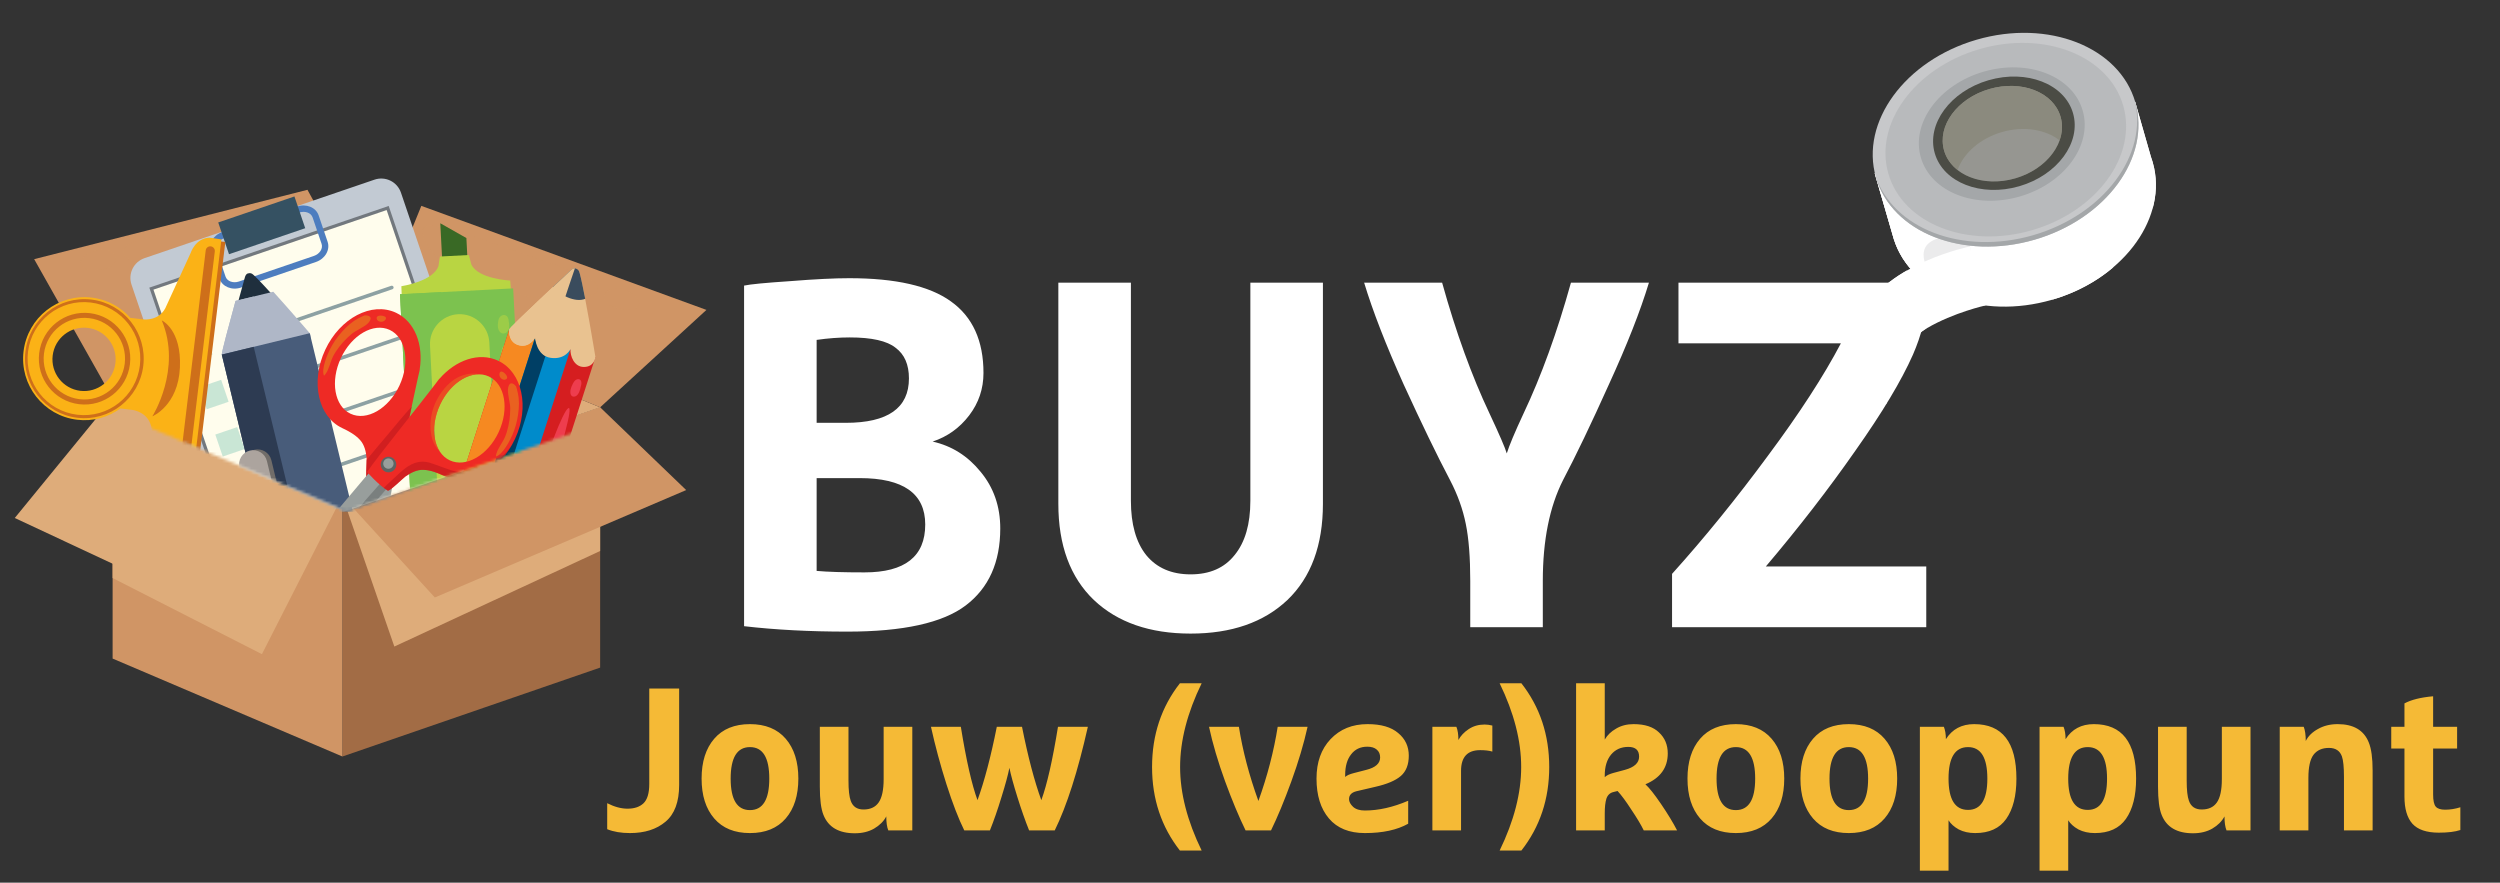<svg width="861" height="304" viewBox="0 0 861 304" fill="none" xmlns="http://www.w3.org/2000/svg">
<rect x="0" y="0" width="861" height="304" fill="#333333" stroke="none"/>
<path d="M206.69 140.276H206.687L206.69 140.277V140.276Z" fill="#BA865A"/>
<path d="M117.925 170.899L117.896 170.887V260.529L117.925 260.541L206.692 229.92L206.689 140.28L117.925 170.899Z" fill="#A26C45"/>
<path d="M117.925 170.899L117.896 170.887L135.811 222.671L206.692 189.754L206.689 140.28L117.925 170.899Z" fill="#DEAC7A"/>
<path d="M38.787 137.173H38.785L38.784 226.814L117.896 260.529V170.887L38.787 137.173Z" fill="#D09565"/>
<path d="M38.787 137.173H38.785L38.784 199.076L90.202 225.293L117.896 170.887L38.787 137.173Z" fill="#DEAC7A"/>
<path d="M206.693 140.279L206.689 140.277V140.28L206.693 140.279Z" fill="#DEAC7A"/>
<path d="M206.686 140.276L129.689 108.771L38.784 137.172L38.787 137.173L117.896 170.887L117.925 170.899L206.689 140.28V140.277L206.686 140.276Z" fill="#DEAC7A"/>
<path d="M129.689 108.771L38.784 137.172L38.787 137.173L117.896 170.887L117.925 170.899L127.676 167.712L129.689 108.771Z" fill="#BA865A"/>
<path d="M129.689 108.771L38.784 137.172L38.787 137.173L117.896 170.887L117.925 170.899L127.676 167.712L129.689 108.771Z" fill="#BA865A"/>
<path d="M38.787 137.173L11.768 89.253L105.889 65.366L129.689 108.771L38.787 137.173Z" fill="#D09565"/>
<path d="M38.787 137.173L117.925 170.899L82.649 214.661L5.086 178.393L38.787 137.173Z" fill="#DEAC7A"/>
<path d="M129.689 108.771L206.689 140.277L243.295 106.732L145.106 70.901L129.689 108.771Z" fill="#D09565"/>
<path d="M206.689 140.277L117.925 170.899L149.754 205.775L236.323 168.779L206.689 140.277Z" fill="#D09565"/>
<path opacity="0.52" d="M173.659 143.824C163.908 140.174 153.868 137.253 143.591 135.544C132.898 133.765 122.06 133.437 111.28 134.574C100.656 135.695 90.209 138.132 80.011 141.283C74.144 143.095 68.356 145.146 62.617 147.329L117.897 170.887L117.925 170.899L184.153 148.054C180.687 146.566 177.192 145.146 173.659 143.824Z" fill="#DEAC7A"/>
<path opacity="0.51" d="M85.479 87.951C88.791 86.922 92.064 85.582 95.044 83.741C98.2 81.794 101.052 79.265 103.041 76.25C104.76 73.731 105.236 70.318 101.05 70.36C95.331 70.792 89.627 72.363 84.011 73.575C72.141 76.414 60.27 79.242 48.527 82.447C47.258 82.833 45.966 83.262 44.865 83.853C42.487 85.014 41.413 87.357 43.712 88.949C44.977 89.865 46.602 90.31 48.126 90.653C51.06 91.281 54.077 91.663 57.106 91.832C66.634 92.286 76.272 90.597 85.397 87.975L85.479 87.951Z" fill="#D09565"/>
<path opacity="0.51" d="M39.769 89.877C40.627 87.429 37.625 85.973 35.63 85.898C33.292 85.81 30.179 86.91 28.59 88.655C28.022 89.279 27.601 90.152 27.852 90.961C28.74 93.82 33.769 93.082 35.945 92.601C37.483 92.259 39.204 91.482 39.769 89.877Z" fill="#D09565"/>
<path opacity="0.51" d="M162.954 96.611C171.793 100.081 181.23 102.67 190.759 103.117C193.789 103.234 196.829 103.139 199.809 102.789C201.359 102.591 203.018 102.301 204.364 101.508C206.803 100.14 205.952 97.707 203.694 96.326C202.653 95.634 201.407 95.085 200.18 94.582C188.79 90.284 177.235 86.35 165.685 82.405C160.207 80.669 154.676 78.567 149.022 77.599C144.859 77.162 145.013 80.605 146.489 83.275C148.186 86.463 150.789 89.25 153.747 91.487C156.543 93.6 159.676 95.243 162.877 96.578L162.954 96.611Z" fill="#D09565"/>
<path opacity="0.51" d="M211.755 105.874C213.878 106.559 218.815 107.767 219.967 105.004C220.292 104.223 219.955 103.315 219.448 102.639C218.029 100.752 215.033 99.364 212.697 99.231C210.704 99.119 207.578 100.285 208.204 102.802C208.615 104.454 210.256 105.39 211.755 105.874Z" fill="#D09565"/>
<mask id="mask0_2_269" style="mask-type:luminance" maskUnits="userSpaceOnUse" x="5" y="46" width="203" height="131">
<path d="M207.981 145.436L202.512 50.909C192.378 36.396 83.629 57.125 38.376 73.372C-9.337 90.502 3.824 149.678 18.683 156.064L40.079 142.332L40.082 142.334L119.191 176.046L119.22 176.058L207.983 145.439V145.436H207.981Z" fill="white"/>
</mask>
<g mask="url(#mask0_2_269)">
<path d="M165.257 168.738L86.056 195.771C82.301 197.053 78.221 195.04 76.943 191.274L45.298 98.043C44.02 94.277 46.028 90.186 49.783 88.904L128.984 61.871C132.739 60.59 136.819 62.603 138.097 66.368L169.742 159.599C171.02 163.366 169.012 167.457 165.257 168.738Z" fill="#C2CAD3"/>
<path d="M133.868 70.929L51.426 99.065L82.29 190.003L164.732 161.867L133.868 70.929Z" fill="#72787E"/>
<path d="M133.159 72.344L52.847 99.752L82.914 188.341L163.225 160.932L133.159 72.344Z" fill="#FFFDED"/>
<path d="M108.816 90.224L83.01 99.032C79.861 100.107 76.538 98.742 75.604 95.989L72.514 86.883C71.579 84.131 73.381 81.016 76.53 79.941L102.336 71.133C105.486 70.058 108.808 71.423 109.742 74.176L112.833 83.282C113.768 86.035 111.966 89.15 108.816 90.224ZM77.238 82.025C75.234 82.709 74.047 84.57 74.592 86.174L77.682 95.28C78.227 96.884 80.3 97.633 82.304 96.949L108.11 88.141C110.113 87.457 111.3 85.595 110.756 83.991L107.665 74.885C107.121 73.281 105.048 72.532 103.044 73.216L77.238 82.025Z" fill="#4D7DBF"/>
<path d="M101.406 67.654L75.154 76.614L78.867 87.552L105.118 78.593L101.406 67.654Z" fill="#355162"/>
<path d="M135.132 99.617L78.283 119.021C77.955 119.133 77.598 118.957 77.487 118.628C77.375 118.299 77.551 117.942 77.879 117.83L134.728 98.427C135.056 98.314 135.412 98.491 135.523 98.82C135.635 99.147 135.459 99.505 135.132 99.617Z" fill="#8DA1A3"/>
<path d="M140.706 116.039L83.858 135.443C83.53 135.555 83.174 135.379 83.063 135.05C82.951 134.722 83.126 134.364 83.454 134.253L140.302 114.849C140.63 114.737 140.987 114.913 141.098 115.242C141.209 115.57 141.034 115.928 140.706 116.039Z" fill="#8DA1A3"/>
<path d="M146.28 132.462L89.431 151.866C89.103 151.977 88.747 151.802 88.636 151.473C88.524 151.145 88.7 150.787 89.027 150.676L145.876 131.272C146.204 131.16 146.561 131.336 146.672 131.665C146.784 131.993 146.608 132.35 146.28 132.462Z" fill="#8DA1A3"/>
<path d="M151.855 148.885L95.006 168.288C94.678 168.4 94.322 168.224 94.21 167.895C94.099 167.567 94.274 167.209 94.602 167.098L151.451 147.694C151.779 147.582 152.135 147.758 152.246 148.087C152.358 148.416 152.183 148.772 151.855 148.885Z" fill="#8DA1A3"/>
<path d="M70.639 114.522L63.096 117.096L65.663 124.66L73.206 122.086L70.639 114.522Z" fill="#C9E6D5"/>
<path d="M76.166 130.805L68.623 133.379L71.19 140.943L78.733 138.369L76.166 130.805Z" fill="#C9E6D5"/>
<path d="M81.692 147.088L74.149 149.663L76.716 157.226L84.259 154.652L81.692 147.088Z" fill="#C9E6D5"/>
<path d="M87.219 163.372L79.676 165.946L82.243 173.51L89.786 170.935L87.219 163.372Z" fill="#C9E6D5"/>
</g>
<mask id="mask1_2_269" style="mask-type:luminance" maskUnits="userSpaceOnUse" x="5" y="46" width="203" height="131">
<path d="M207.981 145.436L202.512 50.909C192.378 36.396 83.629 57.125 38.376 73.372C-9.337 90.502 3.824 149.678 18.683 156.064L40.079 142.332L40.082 142.334L119.191 176.046L119.22 176.058L207.983 145.439V145.436H207.981Z" fill="white"/>
</mask>
<g mask="url(#mask1_2_269)">
<path d="M161.126 91.715L160.624 81.979L151.634 76.891L152.431 92.334L161.126 91.715Z" fill="#396925"/>
<path d="M155.598 102.998L155.6 103.026L157.257 102.926L158.915 102.854L158.914 102.826L176.08 101.796L175.728 96.626C175.728 96.626 164.619 96.114 162.312 91.046L161.464 87.826L158.148 87.998L154.832 88.17L151.516 88.342L151.004 91.632C149.23 96.912 138.234 98.571 138.234 98.571L138.416 103.749L155.598 102.998Z" fill="#B9D542"/>
<path d="M142.853 200.078L181.833 198.055L176.736 99.319L137.756 101.343L142.853 200.078Z" fill="#7CC24F"/>
<path d="M142.853 200.078L157.003 199.343L151.906 100.607L137.756 101.342L142.853 200.078Z" fill="#7CC24F"/>
<path opacity="0.53" d="M175.148 189.068C175.148 189.068 178.76 191.208 178.752 185.622C178.744 180.036 176.843 116.044 173.363 119.173C169.882 122.303 173.151 182.963 175.148 189.068Z" fill="#B9D542"/>
<path opacity="0.53" d="M171.513 112.809C171.614 113.431 171.881 114.124 172.43 114.553C173.004 115.002 173.806 114.93 174.399 114.525C175.067 114.069 175.301 113.336 175.356 112.633C175.406 111.999 175.355 111.359 175.211 110.738C175.196 110.511 175.171 110.285 175.13 110.064C175.041 109.571 174.804 109.01 174.33 108.706C173.75 108.335 173.007 108.472 172.483 108.872C171.841 109.362 171.672 110.082 171.566 110.781C171.462 111.45 171.403 112.139 171.513 112.809Z" fill="#B9D542"/>
<path d="M157.782 108.214C163.398 107.922 168.23 112.292 168.521 117.923L171.595 177.513C171.885 183.145 167.528 187.99 161.912 188.282C156.296 188.573 151.464 184.203 151.173 178.572L148.099 118.983C147.808 113.351 152.165 108.505 157.782 108.214Z" fill="#B9D542"/>
</g>
<mask id="mask2_2_269" style="mask-type:luminance" maskUnits="userSpaceOnUse" x="5" y="46" width="203" height="131">
<path d="M207.981 145.436L202.512 50.909C192.378 36.396 83.629 57.125 38.376 73.372C-9.337 90.502 3.824 149.678 18.683 156.064L40.079 142.332L40.082 142.334L119.191 176.046L119.22 176.058L207.983 145.439V145.436H207.981Z" fill="white"/>
</mask>
<g mask="url(#mask2_2_269)">
<path d="M94.424 102.172C91.603 99.05 88.994 96.252 87.439 94.794C86.673 94.075 86.283 93.946 85.384 94.165C84.566 94.364 84.334 95.548 84.334 95.548C84.334 95.548 83.102 99.941 81.635 105.28L94.424 102.172Z" fill="#1F2F3D"/>
<path d="M81.123 103.625C78.917 111.66 76.218 121.699 76.387 122.121C76.67 122.831 78.55 126.179 82.156 125.043C85.762 123.907 89.067 125.093 93.737 123.007C98.407 120.921 102.163 121.478 105.021 119.745C108.185 117.827 106.687 114.757 106.687 114.757C106.687 114.757 99.985 106.961 94.122 100.466L81.123 103.625Z" fill="#AFB7C7"/>
<path d="M82.155 125.042C83.796 124.525 85.375 124.489 87.049 124.407C87.11 122.879 87.144 121.35 87.158 119.822C87.183 117.13 87.158 114.438 87.169 111.745C87.18 109.026 87.26 106.308 87.339 103.59C87.353 103.093 87.374 102.597 87.393 102.1L81.123 103.624C78.916 111.66 76.217 121.698 76.386 122.121C76.67 122.831 78.55 126.179 82.155 125.042Z" fill="#AFB7C7"/>
<path d="M99.536 217.929L129.837 210.563L106.676 114.753L76.375 122.118L99.536 217.929Z" fill="#485C7A"/>
<path d="M99.537 217.928L110.536 215.254L87.375 119.444L76.376 122.118L99.537 217.928Z" fill="#2D3B52"/>
<path d="M122.831 202.706C122.831 202.706 126.091 204.298 125.001 198.839C123.911 193.38 110.006 131.091 107.872 134.631C105.738 138.171 120.076 197.016 122.831 202.706Z" fill="#485C7A"/>
<path d="M105.18 128.666C105.38 129.259 105.725 129.9 106.24 130.243C106.78 130.604 107.396 130.422 107.785 129.944C108.223 129.406 108.265 128.657 108.172 127.963C108.088 127.336 107.924 126.718 107.691 126.13C107.635 125.911 107.571 125.693 107.497 125.483C107.331 125.014 107.035 124.498 106.603 124.266C106.075 123.984 105.516 124.22 105.181 124.683C104.77 125.251 104.777 125.978 104.828 126.676C104.878 127.345 104.964 128.027 105.18 128.666Z" fill="#485C7A"/>
<path d="M87.592 154.91C90.19 154.278 92.831 155.894 93.462 158.499L106.07 210.663C106.7 213.268 105.089 215.917 102.491 216.549C99.893 217.18 97.251 215.565 96.621 212.96L84.013 160.796C83.383 158.19 84.994 155.541 87.592 154.91Z" fill="#716D69"/>
<path d="M86.048 155.18C88.646 154.548 91.288 156.163 91.918 158.769L104.473 210.715C105.103 213.321 103.493 215.969 100.894 216.6C98.296 217.232 95.654 215.617 95.025 213.011L82.469 161.065C81.839 158.459 83.449 155.811 86.048 155.18Z" fill="#ACA49E"/>
</g>
<mask id="mask3_2_269" style="mask-type:luminance" maskUnits="userSpaceOnUse" x="5" y="46" width="203" height="131">
<path d="M207.981 145.436L202.512 50.909C192.378 36.396 83.629 57.125 38.376 73.372C-9.337 90.502 3.824 149.678 18.683 156.064L40.079 142.332L40.082 142.334L119.191 176.046L119.22 176.058L207.983 145.439V145.436H207.981Z" fill="white"/>
</mask>
<g mask="url(#mask3_2_269)">
<path d="M145.245 207.255L174.92 216.841L205.061 123.012L175.386 113.427L145.245 207.255Z" fill="#D51E20"/>
<path d="M145.246 207.255L161.401 212.473L191.542 118.644L175.387 113.426L145.246 207.255Z" fill="#F68921"/>
<path d="M154.143 210.13L166.334 214.068L196.475 120.239L184.284 116.301L154.143 210.13Z" fill="#008BCB"/>
<path d="M184.275 116.289L154.134 210.118L159.219 211.761L189.36 117.932L184.275 116.289Z" fill="#003F65"/>
<path d="M205.064 123.001C205.064 123.001 204.742 126.404 201.046 126.382C197.707 126.363 196.316 122.559 196.478 120.227C196.478 120.227 194.793 123.92 189.724 123.254C184.655 122.588 184.286 116.288 184.286 116.288C184.286 116.288 182.454 119.846 178.787 118.927C175.12 118.007 175.261 114.167 175.389 113.414C175.517 112.661 196.602 93.073 196.602 93.073C196.602 93.073 197.415 92.187 198.212 92.445C199.089 92.728 199.355 93.04 199.633 94.052C201.383 100.409 205.064 123.001 205.064 123.001Z" fill="#E9C290"/>
<path d="M191.83 100.259C192.716 100.956 193.681 101.558 194.693 102.053C195.705 102.548 196.779 102.94 197.887 103.152C198.886 103.344 199.941 103.383 200.93 103.114C201.139 103.057 201.342 102.983 201.538 102.896C200.832 99.202 200.15 95.924 199.635 94.052C199.356 93.041 199.091 92.729 198.214 92.445C197.416 92.188 196.603 93.073 196.603 93.073C196.603 93.073 193.868 95.614 190.362 98.901C190.807 99.398 191.309 99.848 191.83 100.259Z" fill="#3A4C5D"/>
<path d="M178.788 118.927C182.454 119.847 184.287 116.289 184.287 116.289C184.287 116.289 185.112 120.694 187.872 122.627C188.515 120.971 197.013 95.071 198.004 92.406C197.28 92.34 196.604 93.073 196.604 93.073C196.604 93.073 175.518 112.662 175.391 113.415C175.262 114.168 175.121 118.007 178.788 118.927Z" fill="#E9C290"/>
<path d="M173.031 206.46C173.031 206.46 174.981 209.525 176.895 204.298C178.809 199.072 199.388 138.67 195.725 140.571C192.062 142.473 173.644 200.164 173.031 206.46Z" fill="#EE3D4E"/>
<path d="M196.536 134.075C196.398 134.686 196.358 135.413 196.618 135.976C196.891 136.566 197.511 136.733 198.092 136.53C198.745 136.3 199.171 135.684 199.454 135.042C199.708 134.464 199.891 133.851 199.998 133.228C200.064 133.011 200.122 132.792 200.169 132.573C200.272 132.086 200.288 131.491 200.04 131.068C199.736 130.55 199.138 130.459 198.61 130.679C197.964 130.948 197.591 131.571 197.272 132.193C196.966 132.79 196.685 133.416 196.536 134.075Z" fill="#EE3D4E"/>
</g>
<mask id="mask4_2_269" style="mask-type:luminance" maskUnits="userSpaceOnUse" x="5" y="46" width="203" height="131">
<path d="M207.981 145.436L202.512 50.909C192.378 36.396 83.629 57.125 38.376 73.372C-9.337 90.502 3.824 149.678 18.683 156.064L40.079 142.332L40.082 142.334L119.191 176.046L119.22 176.058L207.983 145.439V145.436H207.981Z" fill="white"/>
</mask>
<g mask="url(#mask4_2_269)">
<path d="M118.683 215.668L127.871 161.411L127.932 161.326C130.399 161.624 133.655 161.011 136.062 161.631C135.002 168.69 130.471 194.267 128.518 202.932C126.228 213.098 121.48 218.723 119.633 217.958C117.785 217.194 118.683 215.668 118.683 215.668Z" fill="#989E9C"/>
<path d="M122.16 208.409C122.922 204.198 123.719 199.993 124.498 195.786C125.281 191.558 126.093 187.336 126.946 183.12C127.372 181.012 127.805 178.906 128.234 176.799C128.655 174.734 128.98 172.653 129.29 170.569C129.745 167.505 130.167 164.426 130.813 161.394C129.802 161.423 128.816 161.433 127.933 161.326L127.872 161.411L118.684 215.668C118.684 215.668 117.786 217.194 119.634 217.958C119.881 218.061 120.182 218.045 120.522 217.923C121.033 214.746 121.587 211.575 122.16 208.409Z" fill="#7A7F7E"/>
<path d="M143.964 129.938C144.113 129.381 144.242 128.826 144.352 128.271C144.501 127.632 144.584 127.276 144.584 127.276L144.536 127.253C145.905 118.716 142.88 110.761 136.399 107.716C128.051 103.795 117.132 109.505 112.009 120.47C106.887 131.435 109.502 143.502 117.85 147.424C120.072 148.468 122.347 149.695 124.014 151.544C125.561 153.26 126.06 155.595 126.257 157.834C126.323 158.595 125.786 165.427 126.417 165.639C130.148 166.897 135.9 167 135.9 167C137.601 161.183 142.159 137.675 143.964 129.938ZM117.402 123.323C121.126 115.351 128.658 111.009 134.226 113.624C139.793 116.239 141.288 124.822 137.564 132.794C133.84 140.766 126.308 145.108 120.74 142.493C115.172 139.879 113.678 131.296 117.402 123.323Z" fill="#EE2A25"/>
<path opacity="0.43" d="M141.795 140.028C140.537 141.396 139.312 142.795 138.107 144.21C136.331 146.298 134.593 148.419 132.836 150.522C131.114 152.584 129.341 154.601 127.655 156.691C127.186 157.274 126.719 157.86 126.255 158.446C126.199 160.322 125.871 165.455 126.416 165.639C130.147 166.897 135.899 167 135.899 167C137.1 162.897 139.721 149.992 141.795 140.028Z" fill="#AC121B"/>
<path opacity="0.88" d="M127.507 110.236C127.622 109.965 127.699 109.648 127.591 109.363C127.5 109.124 127.29 108.962 127.065 108.856C126.632 108.652 126.131 108.597 125.641 108.605C125.345 108.722 125.052 108.842 124.762 108.971C123.781 109.408 122.832 109.911 121.943 110.515C120.941 111.195 120.014 111.981 119.149 112.829C117.317 114.624 115.691 116.65 114.413 118.878C113.374 120.689 112.522 122.618 111.918 124.619C111.659 125.475 111.443 126.354 111.356 127.246C111.288 127.947 111.288 128.727 111.589 129.381C111.728 129.258 111.859 129.127 111.977 128.984C112.686 128.124 113.086 127.028 113.458 125.992C113.845 124.913 114.175 123.8 114.689 122.773C115.284 121.586 116.044 120.459 116.851 119.407C117.696 118.306 118.634 117.278 119.639 116.321C120.126 115.857 120.627 115.408 121.143 114.976C121.542 114.643 121.981 114.361 122.425 114.093C123.422 113.492 124.465 112.967 125.441 112.329C126.255 111.798 127.112 111.16 127.507 110.236Z" fill="#E96920"/>
<path opacity="0.88" d="M129.937 109.017C129.853 109.093 129.79 109.185 129.756 109.293C129.634 109.673 129.802 110.105 130.096 110.374C130.748 110.974 131.796 110.958 132.465 110.398C132.651 110.242 132.812 110.044 132.89 109.814C132.952 109.63 132.942 109.429 132.825 109.265C132.43 108.714 130.57 108.444 129.937 109.017Z" fill="#E96920"/>
<path d="M100.158 206.967L135.847 165.157L135.873 165.057C134.065 163.346 132.45 160.445 130.435 158.988C125.706 164.323 109.009 184.186 103.62 191.236C97.298 199.508 96.027 206.766 97.795 207.7C99.564 208.635 100.158 206.967 100.158 206.967Z" fill="#989E9C"/>
<path d="M103.496 199.641C106.233 196.358 108.945 193.053 111.67 189.76C114.409 186.45 117.124 183.121 119.808 179.766C121.15 178.089 122.486 176.407 123.826 174.727C125.139 173.082 126.525 171.499 127.923 169.927C129.979 167.614 132.068 165.318 133.977 162.88C134.602 163.677 135.225 164.444 135.873 165.057L135.847 165.157L100.158 206.967C100.158 206.967 99.564 208.635 97.796 207.701C97.559 207.576 97.378 207.333 97.255 206.994C99.362 204.566 101.436 202.109 103.496 199.641Z" fill="#7A7F7E"/>
<path d="M126.426 162.551C126.426 162.551 130.187 166.916 133.539 168.985C134.104 169.335 138.995 164.548 139.62 164.112C141.461 162.83 143.57 161.72 145.876 161.813C148.359 161.914 150.755 162.881 152.978 163.925C161.326 167.846 172.245 162.136 177.367 151.171C182.489 140.206 179.874 128.138 171.527 124.217C165.045 121.172 157.014 123.935 151.349 130.453L151.302 130.431C151.302 130.431 151.082 130.722 150.687 131.247C150.333 131.687 149.991 132.142 149.659 132.613C144.886 138.956 129.794 157.516 126.426 162.551ZM154.905 158.542C149.338 155.927 147.843 147.344 151.567 139.372C155.291 131.4 162.823 127.058 168.391 129.673C173.958 132.288 175.452 140.871 171.729 148.843C168.005 156.815 160.473 161.157 154.905 158.542Z" fill="#EE2A25"/>
<path opacity="0.54" d="M151.568 139.372C154.708 132.651 160.555 128.51 165.649 128.944C164.541 128.711 163.397 128.637 162.275 128.697C160.242 128.806 158.297 129.493 156.594 130.602C154.876 131.72 153.423 133.214 152.217 134.865C151.15 136.325 150.227 137.926 149.573 139.615C148.991 141.121 148.607 142.704 148.407 144.306C148.204 145.928 148.192 147.583 148.432 149.202C148.656 150.715 149.108 152.216 149.889 153.537C150.315 154.255 150.841 154.907 151.451 155.467C148.917 151.568 148.798 145.303 151.568 139.372Z" fill="#E96920"/>
<path opacity="0.43" d="M171.992 158.101C169.037 160.775 165.358 162.893 161.285 162.944C157.188 162.995 153.384 161.206 149.592 159.892C148.649 159.564 147.7 159.228 146.708 159.085C145.826 158.957 144.928 158.974 144.052 159.138C142.362 159.457 140.832 160.319 139.47 161.346C138.721 161.911 138.013 162.531 137.328 163.172C136.482 163.965 135.634 164.753 134.779 165.536C133.895 166.344 133.008 167.168 132.179 168.044C132.633 168.387 133.09 168.707 133.539 168.984C134.104 169.334 138.995 164.547 139.62 164.111C141.462 162.829 143.57 161.719 145.876 161.813C148.359 161.913 150.755 162.881 152.978 163.924C160.849 167.621 171.006 162.755 176.434 152.995C175.158 154.869 173.657 156.593 171.992 158.101Z" fill="#AC121B"/>
<path opacity="0.88" d="M175.288 132.68C175.422 132.418 175.615 132.156 175.903 132.057C176.145 131.974 176.403 132.033 176.628 132.138C177.061 132.341 177.424 132.692 177.732 133.075C177.832 133.377 177.927 133.681 178.014 133.986C178.307 135.021 178.529 136.075 178.635 137.146C178.755 138.354 178.747 139.572 178.651 140.781C178.448 143.341 177.936 145.89 177.048 148.301C176.325 150.261 175.392 152.152 174.246 153.899C173.755 154.647 173.22 155.375 172.593 156.013C172.099 156.515 171.502 157.014 170.808 157.2C170.813 157.014 170.83 156.83 170.864 156.647C171.068 155.551 171.652 154.541 172.208 153.591C172.787 152.602 173.428 151.636 173.886 150.581C174.415 149.363 174.791 148.057 175.081 146.761C175.384 145.406 175.572 144.025 175.661 142.639C175.705 141.967 175.729 141.292 175.729 140.618C175.729 140.098 175.664 139.579 175.584 139.065C175.407 137.912 175.142 136.773 175.006 135.613C174.893 134.645 174.833 133.576 175.288 132.68Z" fill="#E96920"/>
<path opacity="0.88" d="M174.666 130.028C174.662 130.142 174.632 130.248 174.572 130.344C174.358 130.681 173.92 130.827 173.525 130.774C172.649 130.656 171.989 129.838 171.991 128.965C171.992 128.721 172.04 128.47 172.166 128.263C172.267 128.097 172.428 127.976 172.628 127.961C173.303 127.914 174.701 129.174 174.666 130.028Z" fill="#E96920"/>
<path d="M136.226 161.13C135.597 162.475 134.001 163.055 132.659 162.425C131.318 161.795 130.74 160.194 131.368 158.849C131.996 157.504 133.593 156.924 134.934 157.554C136.276 158.184 136.854 159.785 136.226 161.13Z" fill="#5E6463"/>
<path d="M135.373 160.419C134.957 161.311 133.899 161.695 133.01 161.277C132.121 160.86 131.738 159.799 132.155 158.908C132.571 158.016 133.629 157.632 134.518 158.05C135.406 158.468 135.789 159.529 135.373 160.419Z" fill="#989E9C"/>
</g>
<mask id="mask5_2_269" style="mask-type:luminance" maskUnits="userSpaceOnUse" x="5" y="46" width="203" height="131">
<path d="M207.981 145.436L202.512 50.909C192.378 36.396 83.629 57.125 38.376 73.372C-9.337 90.502 3.824 149.678 18.683 156.064L40.079 142.332L40.082 142.334L119.191 176.046L119.22 176.058L207.983 145.439V145.436H207.981Z" fill="white"/>
</mask>
<g mask="url(#mask5_2_269)">
<path d="M74.822 82.995L63.875 173.662L66.659 174L77.606 83.333L74.822 82.995Z" fill="#CE6F1A"/>
<path d="M65.664 87.119L57.351 105.233C55.24 110.725 49.422 110.018 49.422 110.018L44.882 109.467C41.578 105.732 36.956 103.144 31.624 102.496C20.041 101.09 9.514 109.366 8.112 120.982C6.71 132.598 14.963 143.153 26.547 144.56C32.055 145.229 37.322 143.704 41.484 140.676L45.66 141.183C45.66 141.183 51.478 141.89 52.221 147.727L55.983 167.308C55.983 167.308 56.336 172.68 61.08 173.988L65.154 174.377L76.252 82.448L72.203 81.852C67.286 81.987 65.664 87.119 65.664 87.119ZM18.141 122.449C18.863 116.466 24.286 112.203 30.252 112.927C36.218 113.651 40.47 119.089 39.747 125.072C39.025 131.055 33.602 135.318 27.636 134.594C21.67 133.869 17.419 128.432 18.141 122.449Z" fill="#FBB216"/>
<path d="M73.976 86.606L63.91 169.982C63.805 170.848 63.021 171.465 62.157 171.36C61.294 171.255 60.678 170.468 60.783 169.602L70.849 86.226C70.954 85.36 71.739 84.743 72.602 84.848C73.465 84.953 74.08 85.74 73.976 86.606Z" fill="#CE6F1A"/>
<path d="M52.469 143.389C52.469 143.389 62.764 127.17 55.712 110.342C55.712 110.342 62.557 113.419 61.965 126.574C61.372 139.728 52.469 143.389 52.469 143.389Z" fill="#CE6F1A"/>
<path d="M13.492 121.635C12.447 130.292 18.598 138.16 27.231 139.208C35.864 140.256 43.71 134.087 44.755 125.43C45.8 116.773 39.649 108.905 31.016 107.857C22.382 106.809 14.537 112.977 13.492 121.635ZM42.962 125.213C42.032 132.918 35.049 138.408 27.366 137.475C19.682 136.542 14.207 129.54 15.138 121.835C16.068 114.13 23.051 108.64 30.734 109.573C38.417 110.505 43.892 117.507 42.962 125.213Z" fill="#CE6F1A"/>
<path d="M8.752 121.06C7.395 132.3 15.382 142.515 26.59 143.876C37.799 145.236 47.986 137.227 49.343 125.988C50.7 114.748 42.713 104.532 31.504 103.172C20.296 101.81 10.109 109.819 8.752 121.06ZM48.179 125.846C46.891 136.518 37.219 144.121 26.578 142.829C15.936 141.537 8.353 131.839 9.641 121.168C10.93 110.496 20.601 102.893 31.243 104.184C41.884 105.476 49.467 115.174 48.179 125.846Z" fill="#CE6F1A"/>
<path d="M59.474 171.939C59.474 171.939 56.806 171.366 56.374 166.696C55.943 162.027 52.967 145.445 52.967 145.445C52.967 145.445 58.073 142.321 59.834 138.043C59.834 138.043 59.018 144.807 56.71 146.398C54.403 147.99 58.047 167.273 59.995 167.634L59.474 171.939Z" fill="#FBB216"/>
<path d="M70.163 83.398C70.163 83.398 67.436 83.316 65.906 87.747C64.375 92.178 57.54 107.569 57.54 107.569C57.54 107.569 61.755 111.824 62.447 116.4C62.447 116.4 63.263 109.636 61.401 107.539C59.539 105.441 67.667 87.587 69.644 87.702L70.163 83.398Z" fill="#FBB216"/>
<path d="M10.627 119.187C10.627 119.187 8.034 132.161 18.679 139.068C29.324 145.975 38.699 139.44 38.699 139.44C38.699 139.44 28.409 144.273 20.217 138.693C12.025 133.113 11.792 123.446 12.669 118.499C13.547 113.552 11.658 115.288 10.627 119.187Z" fill="#FBB216"/>
<path d="M43.514 139.743C43.514 139.743 50.086 133.242 50.383 126.914C50.383 126.914 50.98 129.7 50.133 133.622C49.286 137.543 53.016 139.118 53.016 139.118L51.328 142.282C51.328 142.282 47.595 139.959 43.514 139.743Z" fill="#FBB216"/>
</g>
<path d="M233.9 237.14V270.32C233.9 276.153 232.337 280.377 229.21 282.99C226.13 285.603 222.047 286.91 216.96 286.91C213.927 286.91 211.313 286.467 209.12 285.58V276.62C211.593 277.88 213.927 278.51 216.12 278.51C218.453 278.51 220.273 277.903 221.58 276.69C222.933 275.43 223.61 273.19 223.61 269.97V237.14H233.9ZM258.29 279C262.723 279 264.94 275.383 264.94 268.15C264.94 260.917 262.723 257.3 258.29 257.3C253.857 257.3 251.64 260.917 251.64 268.15C251.64 275.383 253.857 279 258.29 279ZM270.61 254.43C273.503 257.79 274.95 262.363 274.95 268.15C274.95 273.937 273.503 278.51 270.61 281.87C267.717 285.23 263.61 286.91 258.29 286.91C252.97 286.91 248.863 285.23 245.97 281.87C243.077 278.51 241.63 273.937 241.63 268.15C241.63 262.363 243.077 257.79 245.97 254.43C248.863 251.07 252.97 249.39 258.29 249.39C263.61 249.39 267.717 251.07 270.61 254.43ZM294.387 286.98C288.88 286.98 285.287 284.88 283.607 280.68C282.767 278.627 282.347 275.383 282.347 270.95V250.3H292.217V268.85C292.217 272.07 292.473 274.38 292.987 275.78C293.687 277.787 295.157 278.79 297.397 278.79C299.73 278.79 301.457 277.997 302.577 276.41C303.743 274.777 304.327 272.093 304.327 268.36V250.3H314.197V286H305.937C305.47 284.88 305.237 283.27 305.237 281.17C304.35 282.85 302.95 284.25 301.037 285.37C299.17 286.443 296.953 286.98 294.387 286.98ZM363.251 286H354.431C353.077 282.64 351.724 278.79 350.371 274.45C349.017 270.11 348.107 266.773 347.641 264.44C347.174 266.82 346.264 270.18 344.911 274.52C343.604 278.813 342.274 282.64 340.921 286H332.101C330.094 281.94 328.041 276.62 325.941 270.04C323.841 263.413 322.067 256.833 320.621 250.3H330.911C332.777 261.827 334.691 270.25 336.651 275.57C339.031 269.037 341.247 260.613 343.301 250.3H351.981C354.034 260.613 356.251 269.037 358.631 275.57C360.591 270.25 362.504 261.827 364.371 250.3H374.661C371.207 265.653 367.404 277.553 363.251 286ZM413.85 292.93H406.36C399.967 284.763 396.77 275.173 396.77 264.16C396.77 253.1 399.967 243.487 406.36 235.32H413.85C408.904 245.493 406.43 255.107 406.43 264.16C406.43 273.167 408.904 282.757 413.85 292.93ZM437.732 286H428.982C426.696 281.333 424.339 275.687 421.912 269.06C419.486 262.387 417.642 256.133 416.382 250.3H426.672C427.979 258.56 430.219 267.077 433.392 275.85C436.472 267.31 438.689 258.793 440.042 250.3H450.332C449.026 256.18 447.159 262.457 444.732 269.13C442.306 275.803 439.972 281.427 437.732 286ZM473.497 271.02L467.197 272.49C465.471 272.91 464.607 273.82 464.607 275.22C464.607 276.107 465.074 276.993 466.007 277.88C466.941 278.72 468.294 279.14 470.067 279.14C474.781 279.14 479.751 278.02 484.977 275.78V283.69C481.151 285.837 476.181 286.91 470.067 286.91C464.654 286.91 460.524 285.23 457.677 281.87C454.831 278.51 453.407 273.937 453.407 268.15C453.407 262.503 455.017 257.977 458.237 254.57C461.504 251.117 465.751 249.39 470.977 249.39C475.644 249.39 479.167 250.417 481.547 252.47C483.974 254.477 485.187 257.067 485.187 260.24C485.187 263.32 484.277 265.653 482.457 267.24C480.637 268.827 477.651 270.087 473.497 271.02ZM470.907 257.16C468.527 257.16 466.661 258.047 465.307 259.82C463.954 261.547 463.277 263.903 463.277 266.89V267.59C463.791 267.077 464.771 266.633 466.217 266.26L470.557 265.14C473.731 264.347 475.317 262.923 475.317 260.87C475.317 259.703 474.921 258.793 474.127 258.14C473.381 257.487 472.307 257.16 470.907 257.16ZM493.313 286V250.3H501.573C502.04 251.42 502.273 252.937 502.273 254.85C503.067 253.403 504.233 252.167 505.773 251.14C507.36 250.067 509.203 249.53 511.303 249.53C512.143 249.53 513.03 249.647 513.963 249.88V258.84C512.843 258.513 511.443 258.35 509.763 258.35C505.377 258.35 503.183 260.73 503.183 265.49V286H493.313ZM523.964 292.93H516.474C521.42 282.757 523.894 273.167 523.894 264.16C523.894 255.107 521.42 245.493 516.474 235.32H523.964C530.357 243.487 533.554 253.1 533.554 264.16C533.554 275.173 530.357 284.763 523.964 292.93ZM542.806 286V235.32H552.676V254.71C553.562 253.17 554.869 251.91 556.596 250.93C558.322 249.903 560.329 249.39 562.616 249.39C566.489 249.39 569.406 250.347 571.366 252.26C573.372 254.127 574.376 256.53 574.376 259.47C574.376 264.417 571.809 267.963 566.676 270.11C567.982 271.277 569.779 273.54 572.066 276.9C574.352 280.26 576.196 283.293 577.596 286H566.116C565.182 284.087 563.759 281.707 561.846 278.86C559.979 275.967 558.392 273.82 557.086 272.42L555.686 272.77C554.472 273.05 553.656 273.82 553.236 275.08C552.862 276.293 552.676 277.973 552.676 280.12V286H542.806ZM564.506 260.59C564.506 258.35 563.269 257.23 560.796 257.23C558.322 257.23 556.339 258.117 554.846 259.89C553.399 261.663 552.676 264.043 552.676 267.03V267.66C553.282 267.053 554.286 266.563 555.686 266.19L559.606 265.14C562.872 264.253 564.506 262.737 564.506 260.59ZM597.831 279C602.264 279 604.481 275.383 604.481 268.15C604.481 260.917 602.264 257.3 597.831 257.3C593.398 257.3 591.181 260.917 591.181 268.15C591.181 275.383 593.398 279 597.831 279ZM610.151 254.43C613.044 257.79 614.491 262.363 614.491 268.15C614.491 273.937 613.044 278.51 610.151 281.87C607.258 285.23 603.151 286.91 597.831 286.91C592.511 286.91 588.404 285.23 585.511 281.87C582.618 278.51 581.171 273.937 581.171 268.15C581.171 262.363 582.618 257.79 585.511 254.43C588.404 251.07 592.511 249.39 597.831 249.39C603.151 249.39 607.258 251.07 610.151 254.43ZM636.728 279C641.161 279 643.378 275.383 643.378 268.15C643.378 260.917 641.161 257.3 636.728 257.3C632.294 257.3 630.078 260.917 630.078 268.15C630.078 275.383 632.294 279 636.728 279ZM649.048 254.43C651.941 257.79 653.388 262.363 653.388 268.15C653.388 273.937 651.941 278.51 649.048 281.87C646.154 285.23 642.048 286.91 636.728 286.91C631.408 286.91 627.301 285.23 624.408 281.87C621.514 278.51 620.068 273.937 620.068 268.15C620.068 262.363 621.514 257.79 624.408 254.43C627.301 251.07 631.408 249.39 636.728 249.39C642.048 249.39 646.154 251.07 649.048 254.43ZM679.894 249.39C689.601 249.39 694.454 255.643 694.454 268.15C694.454 274.077 693.287 278.697 690.954 282.01C688.667 285.277 685.097 286.91 680.244 286.91C678.097 286.91 676.207 286.49 674.574 285.65C672.987 284.763 671.821 283.713 671.074 282.5V299.86H661.204V250.3H669.464C669.931 251.467 670.164 252.89 670.164 254.57C672.357 251.117 675.601 249.39 679.894 249.39ZM677.794 257.3C673.314 257.3 671.074 260.917 671.074 268.15C671.074 275.337 673.314 278.93 677.794 278.93C682.227 278.93 684.444 275.337 684.444 268.15C684.444 260.917 682.227 257.3 677.794 257.3ZM721.115 249.39C730.821 249.39 735.675 255.643 735.675 268.15C735.675 274.077 734.508 278.697 732.175 282.01C729.888 285.277 726.318 286.91 721.465 286.91C719.318 286.91 717.428 286.49 715.795 285.65C714.208 284.763 713.041 283.713 712.295 282.5V299.86H702.425V250.3H710.685C711.151 251.467 711.385 252.89 711.385 254.57C713.578 251.117 716.821 249.39 721.115 249.39ZM719.015 257.3C714.535 257.3 712.295 260.917 712.295 268.15C712.295 275.337 714.535 278.93 719.015 278.93C723.448 278.93 725.665 275.337 725.665 268.15C725.665 260.917 723.448 257.3 719.015 257.3ZM755.265 286.98C749.759 286.98 746.165 284.88 744.485 280.68C743.645 278.627 743.225 275.383 743.225 270.95V250.3H753.095V268.85C753.095 272.07 753.352 274.38 753.865 275.78C754.565 277.787 756.035 278.79 758.275 278.79C760.609 278.79 762.335 277.997 763.455 276.41C764.622 274.777 765.205 272.093 765.205 268.36V250.3H775.075V286H766.815C766.349 284.88 766.115 283.27 766.115 281.17C765.229 282.85 763.829 284.25 761.915 285.37C760.049 286.443 757.832 286.98 755.265 286.98ZM805.09 249.39C810.55 249.39 814.12 251.49 815.8 255.69C816.686 257.837 817.13 261.057 817.13 265.35V286H807.26V267.52C807.26 264.207 807.026 261.873 806.56 260.52C805.86 258.56 804.366 257.58 802.08 257.58C799.746 257.58 797.973 258.373 796.76 259.96C795.593 261.547 795.01 264.207 795.01 267.94V286H785.14V250.3H793.4C793.866 251.467 794.1 253.1 794.1 255.2C794.94 253.52 796.34 252.143 798.3 251.07C800.26 249.95 802.523 249.39 805.09 249.39ZM828.097 274.38V257.79H823.547V250.3H828.097V242.25C830.431 240.99 833.721 240.173 837.967 239.8V250.3H846.227V257.79H837.967V273.61C837.967 275.71 838.271 277.11 838.877 277.81C839.484 278.51 840.557 278.86 842.097 278.86C843.824 278.86 845.574 278.58 847.347 278.02V285.86C845.527 286.467 843.054 286.77 839.927 286.77C835.727 286.77 832.694 285.743 830.827 283.69C829.007 281.637 828.097 278.533 828.097 274.38Z" fill="#F5BA36"/>
<path d="M291.79 217.53C278.87 217.53 267.027 216.907 256.26 215.66V98.36C258.3 97.907 263.57 97.397 272.07 96.83C280.57 96.15 287.37 95.81 292.47 95.81C308.45 95.81 320.123 98.473 327.49 103.8C334.97 109.127 338.71 117.343 338.71 128.45C338.71 133.89 337.067 138.763 333.78 143.07C330.493 147.377 326.3 150.38 321.2 152.08C327.773 153.553 333.27 157.01 337.69 162.45C342.223 167.89 344.49 174.407 344.49 182C344.49 193.673 340.523 202.513 332.59 208.52C324.657 214.527 311.057 217.53 291.79 217.53ZM296.04 164.66H281.25V196.62C284.99 196.96 290.487 197.13 297.74 197.13C311.68 197.13 318.65 191.633 318.65 180.64C318.65 169.987 311.113 164.66 296.04 164.66ZM292.64 116.21C289.013 116.21 285.217 116.493 281.25 117.06V145.62H291.28C305.787 145.62 313.04 140.52 313.04 130.32C313.04 125.56 311.51 122.047 308.45 119.78C305.503 117.4 300.233 116.21 292.64 116.21ZM389.484 97.34V172.48C389.484 180.527 391.241 186.76 394.754 191.18C398.381 195.6 403.481 197.81 410.054 197.81C416.628 197.81 421.671 195.6 425.184 191.18C428.811 186.76 430.624 180.527 430.624 172.48V97.34H455.614V173.5C455.614 187.78 451.534 198.83 443.374 206.65C435.214 214.357 424.108 218.21 410.054 218.21C396.001 218.21 384.894 214.357 376.734 206.65C368.574 198.83 364.494 187.78 364.494 173.5V97.34H389.484ZM506.355 216V200.02C506.355 191.973 505.845 185.457 504.825 180.47C503.805 175.37 501.992 170.327 499.385 165.34C494.965 156.953 489.639 145.96 483.405 132.36C477.285 118.76 472.752 107.087 469.805 97.34H496.665C501.425 114.453 506.865 129.47 512.985 142.39C516.385 149.643 518.369 154.233 518.935 156.16C519.729 153.553 521.655 148.963 524.715 142.39C530.835 129.47 536.275 114.453 541.035 97.34H567.895C564.949 107.087 560.359 118.76 554.125 132.36C548.005 145.96 542.735 156.953 538.315 165.34C533.669 174.52 531.345 186.08 531.345 200.02V216H506.355ZM663.405 216H575.855V197.64C587.075 185.173 598.068 171.63 608.835 157.01C619.715 142.39 628.101 129.47 633.995 118.25H578.065V97.34H663.235V104.14C663.235 109.353 661.761 115.36 658.815 122.16C654.848 131.113 648.218 142.163 638.925 155.31C629.745 168.457 619.488 181.717 608.155 195.09H663.405V216Z" fill="white"/>
<path d="M686.723 34.365C701.235 30.149 715.677 31.744 726.235 37.644L735.37 35.142L740.78 54.016C740.997 54.61 741.197 55.215 741.375 55.83C741.569 56.498 741.734 57.168 741.876 57.84L741.891 57.891L741.887 57.892C745.764 76.36 730.49 96.334 706.715 103.24C682.346 110.319 658.17 101.019 652.271 82.448L652.259 82.446L645.659 59.708L655.904 56.903C661.873 46.873 672.852 38.394 686.723 34.365Z" fill="white"/>
<path d="M652.95 64.587C655.583 66.907 658.283 69.136 661.182 71.116C662.636 72.109 664.124 73.051 665.64 73.948C667.125 74.828 668.649 75.633 670.155 76.477C672.185 77.615 674.212 78.87 676.395 79.698C676.432 80.043 676.473 80.388 676.52 80.732C676.695 82.026 678.173 83.651 678.444 84.928C679.02 87.635 678.487 89.971 679.295 92.616C680.133 95.368 681.064 98.088 681.999 100.808C682.498 102.263 682.997 103.717 683.485 105.177C668.479 103.239 656.239 94.942 652.272 82.449L652.26 82.447L645.66 59.709L647.403 59.231C649.171 61.098 651.02 62.887 652.95 64.587Z" fill="#EBEBEC"/>
<path d="M686.723 34.365C701.235 30.149 715.677 31.744 726.235 37.644L735.37 35.142L740.78 54.016C740.997 54.61 741.197 55.215 741.375 55.83C741.569 56.498 741.734 57.168 741.876 57.84L741.891 57.892L741.887 57.892C742.865 62.549 742.623 67.302 741.336 71.915C741.236 70.988 741.115 70.061 740.966 69.136C740.097 63.74 738.359 58.579 736.355 53.51C735.225 50.652 733.208 45.924 729.341 46.762C727.029 47.263 725.334 49.32 723.993 51.127C722.447 53.213 721.193 55.517 719.564 57.54C718.583 58.759 717.389 59.838 716.243 60.899C714.973 62.077 713.655 63.201 712.295 64.273C709.653 66.355 706.856 68.236 703.947 69.923C697.733 73.527 691.015 76.209 684.136 78.239C680.908 79.191 677.626 80.061 674.318 80.689C672.187 81.093 670.023 81.33 667.936 81.946C666.053 82.502 663.998 83.415 663.051 85.253C661.994 87.303 662.607 89.809 663.379 91.846C664.282 94.23 665.589 96.474 667.055 98.552C667.653 99.399 668.326 100.19 669.054 100.93C660.961 96.952 654.857 90.591 652.271 82.446L652.258 82.444L645.659 59.705L655.904 56.9C661.873 46.873 672.852 38.394 686.723 34.365Z" fill="white"/>
<path d="M729.91 56.584C730.23 60.088 728.46 63.292 726.703 66.178C724.925 69.097 722.831 72.046 722.171 75.469C721.814 77.328 722.004 79.281 722.212 81.149C722.46 83.389 722.874 85.653 723.685 87.764C724.277 89.306 725.124 91.067 726.716 91.775C727.061 91.928 727.418 92.027 727.781 92.084C722.051 96.952 714.885 100.869 706.714 103.242C706.667 103.256 706.621 103.267 706.574 103.281C706.829 103.115 707.081 102.942 707.324 102.761C708.758 101.694 710.014 100.388 711.008 98.901C711.971 97.46 712.69 95.835 713.005 94.124C713.317 92.438 713.223 90.684 712.662 89.058C712.36 88.183 711.934 87.355 711.408 86.596C710.921 85.892 710.359 85.274 709.612 84.843C708.173 84.012 706.428 83.945 704.813 84.034C703.119 84.128 701.445 84.403 699.749 84.466C697.697 84.543 695.638 84.518 693.593 84.329C693.413 84.312 693.233 84.293 693.053 84.273C691.239 83.872 689.456 83.337 687.728 82.629C688.018 82.513 688.309 82.396 688.6 82.284C691.81 81.044 695.091 80.001 698.349 78.893C701.542 77.806 704.716 76.644 707.752 75.165C710.921 73.621 713.848 71.694 716.615 69.513C719.287 67.407 721.832 65.077 723.99 62.434C725.875 60.127 727.341 57.346 729.741 55.512C729.816 55.865 729.877 56.223 729.91 56.584Z" fill="white"/>
<path d="M716.784 94.769C717.291 93.371 717.188 91.762 716.938 90.321C716.682 88.847 716.195 87.417 715.647 86.028C715.193 84.877 714.57 83.773 713.67 82.911C712.856 82.13 711.853 81.609 710.773 81.321C711.301 81.103 711.811 80.845 712.305 80.56C714.495 79.297 716.451 77.513 718.909 76.781C718.615 77.556 718.092 78.226 717.683 78.939C717.216 79.753 716.954 80.628 716.954 81.571C716.956 82.441 717.137 83.305 717.347 84.145C717.551 84.958 717.767 85.768 717.98 86.576C718.319 87.867 718.661 89.167 719.196 90.393C719.683 91.508 720.345 92.58 721.336 93.312C721.723 93.598 722.142 93.811 722.581 93.97C722.507 94.024 722.432 94.078 722.359 94.134C720.013 95.885 717.558 97.828 714.619 98.393C715.305 97.163 716.298 96.11 716.784 94.769Z" fill="white"/>
<path d="M646.075 61.089C640.555 42.07 656.072 20.844 680.734 13.68C705.396 6.516 729.863 16.127 735.383 35.146C740.903 54.165 725.386 75.391 700.724 82.555C676.062 89.719 651.595 80.108 646.075 61.089Z" fill="#C7C8CA"/>
<path d="M700.257 80.991C724.582 73.926 740.009 53.181 735.131 34.366C735.214 34.623 735.294 34.882 735.37 35.143C740.89 54.163 725.372 75.389 700.71 82.553C676.047 89.717 651.578 80.106 646.059 61.086C645.983 60.825 645.913 60.564 645.845 60.302C651.798 78.805 675.932 88.057 700.257 80.991Z" fill="#A4A7A9"/>
<path opacity="0.42" d="M650.357 59.843C645.358 42.62 659.41 23.399 681.743 16.911C704.077 10.424 726.234 19.127 731.232 36.35C736.231 53.573 722.179 72.795 699.846 79.282C677.513 85.77 655.356 77.067 650.357 59.843Z" fill="#A4A7A9"/>
<path d="M661.544 54.266C658.099 42.397 667.783 29.151 683.173 24.68C698.564 20.209 713.833 26.207 717.278 38.076C720.723 49.945 711.039 63.191 695.649 67.662C680.258 72.133 664.989 66.135 661.544 54.266Z" fill="#A4A7A9"/>
<path d="M666.341 52.8C663.415 42.718 671.7 31.45 684.846 27.631C697.992 23.812 711.021 28.889 713.947 38.971C716.873 49.052 708.588 60.321 695.442 64.139C682.296 67.958 669.267 62.881 666.341 52.8Z" fill="#4B4C45"/>
<path d="M669.56 51.861C667.095 43.368 674.074 33.875 685.149 30.658C696.224 27.441 707.2 31.718 709.665 40.211C712.13 48.705 705.151 58.198 694.076 61.415C683.001 64.632 672.025 60.355 669.56 51.861Z" fill="#8B8A7E"/>
<path d="M709.652 40.21C710.433 42.9 710.264 45.69 709.321 48.349C704.529 44.595 697.008 43.292 689.441 45.49C681.873 47.69 676.22 52.819 674.183 58.556C671.962 56.816 670.326 54.551 669.545 51.861C667.081 43.368 674.06 33.874 685.135 30.657C696.211 27.439 707.188 31.717 709.652 40.21Z" fill="#8B8A7E"/>
<path opacity="0.44" d="M689.44 45.491C697.009 43.293 704.529 44.595 709.319 48.35C707.283 54.087 701.63 59.218 694.061 61.415C686.494 63.614 678.973 62.311 674.182 58.556C676.219 52.817 681.873 47.688 689.44 45.491Z" fill="#A4A7A9"/>
<path d="M648.955 133.408L645.824 130.866L647.1 127.041L643.965 124.504L645.236 120.675L642.097 118.141L643.364 114.31L640.225 111.778L641.49 107.947L641.396 107.871C650.369 90.571 678.393 84.9 678.393 84.9L683.857 105.182C683.857 105.182 672.871 107.611 663.626 113.034C654.417 118.435 650.947 131.371 649.68 138.873L647.668 137.23L648.955 133.408Z" fill="white"/>
<path d="M641.492 107.948L640.227 111.779L643.366 114.311L642.099 118.142L645.238 120.676L643.967 124.505L647.102 127.042L645.826 130.867L648.957 133.408L647.673 137.232L649.685 138.875C649.666 138.985 649.648 139.093 649.63 139.202L647.338 137.33L648.622 133.508L645.491 130.966L646.766 127.141L643.631 124.606L644.902 120.777L641.763 118.243L643.03 114.412L639.891 111.88L640.815 109.085C641 108.676 641.193 108.272 641.399 107.876L641.492 107.948Z" fill="white"/>
<path d="M654.068 121.136C653.863 118.129 652.348 115.458 651.418 112.648C650.801 110.781 650.264 108.883 649.478 107.079C648.802 105.527 647.9 103.852 646.38 102.986C645.925 102.726 645.451 102.578 644.97 102.513C648.289 98.633 652.559 95.508 656.927 93.032C656.148 93.896 655.458 94.862 655.003 95.935C654.473 97.187 654.343 98.554 654.487 99.901C654.662 101.534 655.14 103.112 655.519 104.704C655.667 105.327 655.849 105.942 656.024 106.557C656.22 107.244 656.427 107.928 656.671 108.599C657.126 109.851 657.701 111.147 658.666 112.091C659.103 112.517 659.617 112.839 660.202 113.016C660.803 113.199 661.441 113.244 662.065 113.214C662.582 113.188 663.089 113.118 663.588 113.017C663.577 113.024 663.566 113.031 663.553 113.038C658.588 115.95 655.292 121.054 653.108 126.315C653.645 124.622 654.19 122.93 654.068 121.136Z" fill="white"/>
</svg>
